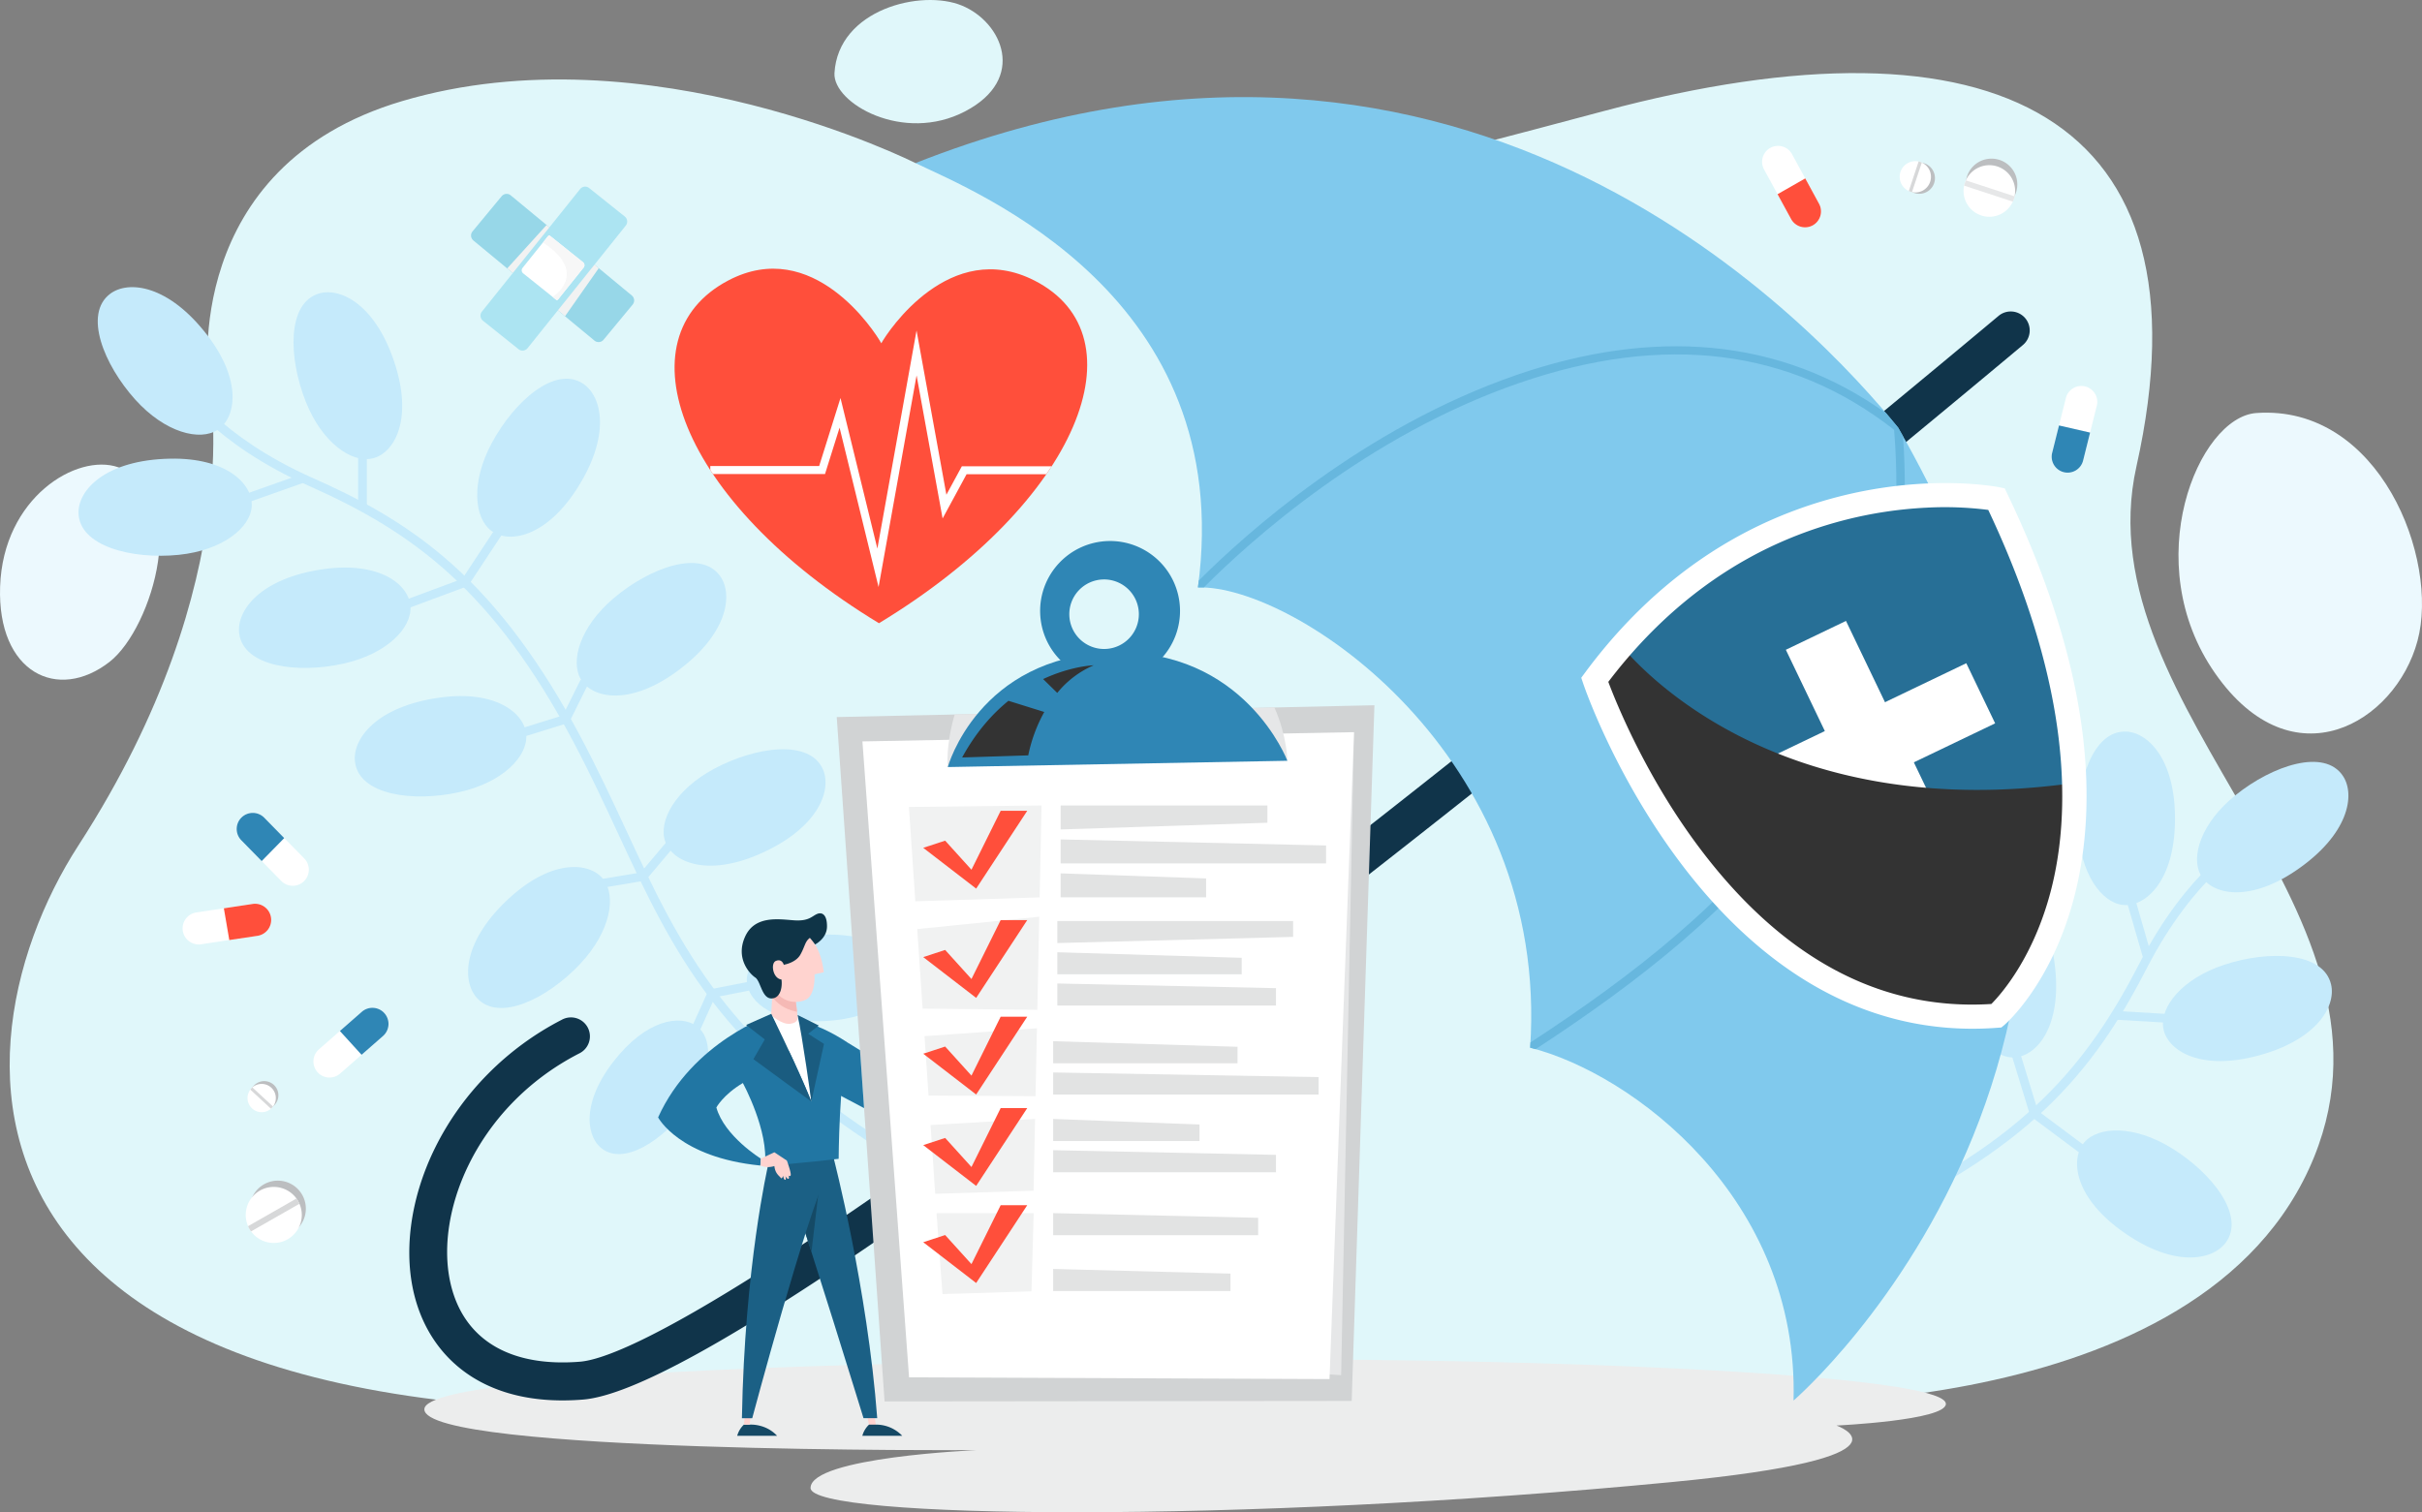 <svg xmlns="http://www.w3.org/2000/svg" viewBox="0 0 2298.23 1435.24"><rect x="0" y="0" width="2298.23" height="1435.24" fill="#808080" stroke="none"/><defs><style>.cls-1{isolation:isolate;}.cls-2{fill:#ecf9fe;}.cls-3{fill:#e0f7fa;}.cls-4{fill:#c5eafb;}.cls-5{fill:#eceded;}.cls-6{fill:#10344a;}.cls-7{fill:#80c9ed;}.cls-8{fill:#67b7de;}.cls-9{fill:#ff4f3b;}.cls-10{fill:#fff;}.cls-11{fill:#d1d3d4;}.cls-12,.cls-34{fill:#e6e7e8;}.cls-12,.cls-28{mix-blend-mode:multiply;}.cls-13{fill:#f1f2f2;}.cls-14{fill:#e2e3e3;}.cls-15{fill:#2f86b5;}.cls-16{fill:#333;mix-blend-mode:screen;}.cls-17{fill:#276f96;}.cls-18{fill:#154965;}.cls-19{fill:#ffd3cf;}.cls-20{fill:#1b6085;}.cls-21{fill:#154a66;}.cls-22{fill:#2176a3;}.cls-23{fill:#1a5c80;}.cls-24{fill:#f5b9b5;}.cls-25{fill:#0f3447;}.cls-26{fill:#d2f0f7;}.cls-27{fill:#97d7e8;}.cls-29{fill:#dcf2f7;}.cls-30{fill:#ace4f2;}.cls-31{fill:#f7f7f7;}.cls-32{fill:#bcbec0;}.cls-33{fill:#d7d8d9;}</style></defs><title>Asset 4</title><g class="cls-1"><g id="Layer_2" data-name="Layer 2"><g id="Layer_1-2" data-name="Layer 1"><path class="cls-2" d="M2140.94,392c-55,3.93-112.5,141.88-39,247.06s171,47.1,192-30.72S2257.94,383.67,2140.94,392Z"/><path class="cls-3" d="M791.83,69.42c-1.61,28.43,65.27,67,124,36.25s35.39-84.51-3.1-100.39S795.25,8.93,791.83,69.42Z"/><path class="cls-2" d="M112.14,443.45C72.94,429.84,2.94,472.22.1,556.78-2.66,638.5,54.76,666.51,104,628.13,145,596.12,182.75,468,112.14,443.45Z"/><path class="cls-3" d="M1633,1331.82s442.73,28.22,557.86-222.18c111.51-242.51-215.82-433.32-163.59-667,74.47-333.21-134.22-436.49-505.9-337.1S1085.22,212,1085.22,212L972.55,158.57l-103.87-3.8s-253.7-128-487-58.85C171.2,158.29,197.87,359.43,197.87,359.43S238.94,548.14,74.49,802.24C-58,1007-80.23,1443.6,921.18,1315.37l294.46,81.06Z"/><path class="cls-4" d="M859,1095.85C689.57,993.45,645.39,898.27,594.22,788.06,581,759.65,567.39,730.27,551,699.45c-37.43-70.51-77.46-124.26-122.36-164.31-45.11-40.24-91.77-63.67-131.46-81.28-89.56-39.73-120.95-89.52-121.26-90l-7.08,4.33c1.3,2.12,32.82,52.39,125,93.28C391.92,505,467.93,560.6,543.7,703.34c16.26,30.62,29.85,59.9,43,88.21,51.74,111.44,96.42,207.69,268,311.4Z"/><path class="cls-4" d="M104.46,278.9c-25.3,19.12-6,67.1,23.84,100.31,28.38,31.53,61.45,39.76,78.35,28.65,17.33-11.4,23.17-46.25-9.47-89.1C160.18,270.19,121.85,265.75,104.46,278.9Z"/><path class="cls-4" d="M74.5,486.66c.51,31.7,50.61,44.46,95.05,39.93,42.2-4.31,68.36-26.15,69.35-46.35,1-20.72-23.66-46-77.51-44.93C100.34,436.53,74.15,464.85,74.5,486.66Z"/><path class="cls-4" d="M302.62,278.58c-30.37,9.1-29,60.79-12.61,102.33,15.6,39.44,43.72,58.69,63.43,54.16,20.22-4.64,37.85-35.27,22.19-86.8C357.89,289.84,323.51,272.32,302.62,278.58Z"/><path class="cls-4" d="M227,601.41c4.26,31.41,55.53,38.15,99.11,28.38,41.39-9.28,64.78-34.07,63.37-54.25-1.44-20.69-29-42.86-82.29-35.41C246.72,548.57,224.06,579.8,227,601.41Z"/><path class="cls-4" d="M553.16,364.07c-26.52-17.38-65.22,16.91-86.42,56.23-20.13,37.33-16.75,71.24-.6,83.41,16.57,12.48,51.35,6.25,80.71-38.91C580.12,413.61,571.4,376,553.16,364.07Z"/><path class="cls-4" d="M336.89,723.38c4.26,31.41,55.53,38.15,99.11,28.38,41.4-9.28,64.78-34.07,63.38-54.24-1.44-20.7-29-42.87-82.3-35.42C356.61,670.54,334,701.77,336.89,723.38Z"/><path class="cls-4" d="M683.39,546.82c-18.36-25.84-66.89-8-101,20.87-32.35,27.43-41.56,60.24-30.95,77.46,10.88,17.66,45.54,24.53,89.33-6.83C690.46,602.78,696,564.6,683.39,546.82Z"/><path class="cls-4" d="M452.42,947c21.15,23.63,67.37.46,98-32.07C579.48,884,585,850.39,572.47,834.47c-12.79-16.33-48-19.26-88,16.81C439.13,892.17,437.88,930.73,452.42,947Z"/><path class="cls-4" d="M781,730.49c-12.45-29.16-63.67-22-103.1-1-37.44,19.93-53.4,50-46.69,69.12,6.88,19.57,39.29,33.64,88.74,12.3C776,786.67,789.52,750.54,781,730.49Z"/><path class="cls-4" d="M569.87,1089.05c21.34,18.59,59.72-7,83.24-39.23,22.34-30.57,23.47-61,10.66-73.69-13.14-13-44.65-11.75-76.09,24.62C552,1042,555.2,1076.27,569.87,1089.05Z"/><path class="cls-4" d="M855.36,923.39c-.46-28.3-45.18-39.69-84.84-35.64-37.66,3.85-61,23.34-61.9,41.37-.91,18.5,21.13,41.06,69.19,40.1C832.3,968.13,855.68,942.85,855.36,923.39Z"/><rect class="cls-4" x="234.98" y="458.82" width="54" height="8.3" transform="translate(-139.36 113.83) rotate(-19.47)"/><rect class="cls-4" x="339.83" y="433.65" width="8.3" height="47.58"/><polygon class="cls-4" points="476.54 506.95 469.61 502.38 438.65 549.33 385.72 568.99 388.61 576.77 444.09 556.17 476.54 506.95"/><polygon class="cls-4" points="558.36 648.79 550.93 645.1 534.09 679.01 496.48 690.69 498.94 698.62 539.94 685.88 558.36 648.79"/><polygon class="cls-4" points="640.11 802.9 633.76 797.55 608.06 828.03 570.65 834.31 572.02 842.5 612.44 835.71 640.11 802.9"/><polygon class="cls-4" points="712.41 939.81 710.81 931.67 672.56 939.17 656.46 974.83 664.02 978.24 678.36 946.49 712.41 939.81"/><path class="cls-4" d="M1777.28,1157.63c72.58-33.25,128.57-70.07,171.18-112.55,42.8-42.68,68.91-87.9,88.81-126.49,44.89-87.09,96.44-115.52,96.95-115.8l-3.91-7.31c-2.2,1.17-54.22,29.7-100.42,119.3-49.16,95.37-109.15,168-256.07,235.31Z"/><path class="cls-4" d="M2223.18,736.38c-17.6-26.37-66.63-9.94-101.52,18-33.13,26.48-43.28,59-33.17,76.53,10.36,18,44.81,25.84,89.49-4.24C2228.63,792.52,2235.3,754.52,2223.18,736.38Z"/><path class="cls-4" d="M2017.53,694.34c-31.67-1.34-47.34,47.93-45.41,92.56,1.84,42.38,22.11,69.77,42.22,71.94,20.63,2.23,47.3-20.94,49.38-74.76C2066.07,723.07,2039.32,695.26,2017.53,694.34Z"/><path class="cls-4" d="M2211.93,934.23c-7.31-30.85-59-32.55-101.41-18.57-40.29,13.27-61.14,40.22-57.78,60.16,3.46,20.46,33,39.84,85.37,27.22C2197.46,988.74,2217,955.45,2211.93,934.23Z"/><path class="cls-4" d="M1894.08,839.88c-31.62,2.42-41.33,53.21-34.12,97.29,6.84,41.86,30.22,66.65,50.45,66.43,20.74-.23,44.48-26.4,40.16-80.09C1945.68,862.65,1915.82,838.21,1894.08,839.88Z"/><path class="cls-4" d="M2112,1179.34c18.9-25.46-13.07-66.09-51.08-89.55-36.1-22.28-70.15-20.89-83.24-5.47-13.43,15.81-9.23,50.9,34.14,82.84C2060.94,1203.37,2099,1196.85,2112,1179.34Z"/><rect class="cls-4" x="2026.09" y="855.89" width="8.3" height="54.01" transform="translate(-165.34 598.67) rotate(-16.13)"/><rect class="cls-4" x="2026.81" y="941.27" width="8.3" height="47.58" transform="translate(947.34 2935.33) rotate(-86.61)"/><polygon class="cls-4" points="1973.8 1094.51 1978.77 1087.86 1933.7 1054.21 1917.16 1000.23 1909.23 1002.65 1926.56 1059.24 1973.8 1094.51"/><path class="cls-5" d="M1291.2,1290.58c-263.34-2.74-888.75,5.41-888.53,47,.22,41.94,524.2,38.71,524.2,38.71s-157.73,6.63-157.73,35.93,406.77,34,817.83-5.67c242-23.35,155.66-53.61,155.66-53.61s103.75-4.83,103.81-20.53C1846.51,1309.22,1584,1293.62,1291.2,1290.58Z"/><path class="cls-6" d="M447.31,1306.4c-25.8-16.5-44.1-41.64-52.94-72.71-12.29-43.21-5.49-95.94,18.65-144.66,25.5-51.49,68.14-94.52,120-121.16a18,18,0,1,1,16.45,32c-99.27,51-139.84,155.91-120.49,223.93,14,49.36,57.09,73.72,121.2,68.58,41.63-3.34,192.93-72.76,738.57-500.15,311.87-244.29,604.73-489.95,607.65-492.4a18,18,0,1,1,23.16,27.59c-2.92,2.45-296.19,248.45-608.53,493.11-183.58,143.8-337.79,259-458.34,342.54C697.61,1270.55,599.61,1324.6,553.1,1328.32c-42.05,3.38-77.56-4-105.56-21.77Z"/><path class="cls-7" d="M1801.17,405.87c-73.33-89.74-405.29-459.13-932.49-251.1C926,182.33,1174,281.05,1136.7,557.53c91.43-2.84,334.1,159.22,315.26,436.8,97.46,24.68,255.18,143.39,249.93,334.91C1701.89,1329.24,2123.21,967.41,1801.17,405.87Z"/><path class="cls-8" d="M1805.77,414c-1.53-2.72-3-5.43-4.6-8.16-3.25-4-7-8.5-11.25-13.48-49.71-35.7-105.38-56.6-165.72-62.19-57.91-5.36-120.24,3.3-185.28,25.74C1293.68,406.07,1182.18,506.33,1137.53,551c-.26,2.16-.53,4.33-.83,6.52,1.81-.06,3.68,0,5.61,0,43.61-43.8,154.56-144.13,299.22-194,137.8-47.55,257.51-32.6,355.79,44.42,23.8,296.64-151.37,454.94-345.06,581.42-.09,1.66-.19,3.31-.3,5,1.71.43,3.44.9,5.18,1.39C1651.23,868.9,1826.73,710.23,1805.77,414Z"/><path class="cls-9" d="M981.59,266.25c-80.12-40.85-139.06,48.17-145.32,59.56-6.27-11.39-64.89-102-145.32-59.56-102.42,54-47.81,209.49,143.1,325.24C1025,475.74,1084.75,318.84,981.59,266.25Z"/><path class="cls-10" d="M997.89,442.54h-85.2l-14.65,27L869.7,313.68l-37.16,207-35-142.92L777.3,442.3H674v3.79c.82,1.26,1.68,2.52,2.53,3.79H782.86l13.81-44,37,151.27,36.07-200.88,24.69,135.8,22.76-42h75.62C994.57,447.58,996.25,445.06,997.89,442.54Z"/><polygon class="cls-11" points="793.97 680.55 839.37 1330.07 1282.62 1329.61 1304.18 669.33 793.97 680.55"/><polygon class="cls-12" points="1256.62 1304.04 1272.6 1305.18 1284.78 694.88 1251.23 721.09 1256.62 1304.04"/><polygon class="cls-10" points="818.35 703.66 1284.78 694.88 1261.57 1308.86 862.61 1307.22 818.35 703.66"/><polygon class="cls-13" points="887.43 1133.02 980.75 1130.09 982.16 1061.98 882.99 1067.75 887.43 1133.02"/><polygon class="cls-13" points="877.26 983.4 881.09 1039.76 982.61 1040.37 983.95 975.93 877.26 983.4"/><polygon class="cls-13" points="986.52 851.71 988.33 764.47 862.47 765.86 868.55 855.41 986.52 851.71"/><polygon class="cls-13" points="870.35 881.78 875.48 957.27 984.31 958.4 986.14 870.05 870.35 881.78"/><polygon class="cls-13" points="888.67 1151.37 894.3 1228.2 978.76 1225.58 980.85 1151.45 888.67 1151.37"/><path class="cls-12" d="M1221.59,722s-.21-23.46-12.33-50.6l-23.07.73-34,10.93L1212,708.14Z"/><polygon class="cls-9" points="876.06 804.66 896.85 797.85 921.82 825.44 949.53 769.53 974.74 769.53 926.28 843.36 876.06 804.66"/><polygon class="cls-9" points="876.06 908.38 896.85 901.57 921.82 929.17 949.53 873.26 974.74 873.26 926.28 947.09 876.06 908.38"/><polygon class="cls-9" points="876.06 1000.07 896.85 993.26 921.82 1020.86 949.53 964.95 974.74 964.95 926.28 1038.78 876.06 1000.07"/><polygon class="cls-9" points="876.06 1086.81 896.85 1080 921.82 1107.6 949.53 1051.69 974.74 1051.69 926.28 1125.52 876.06 1086.81"/><polygon class="cls-9" points="876.06 1178.97 896.85 1172.16 921.82 1199.76 949.53 1143.85 974.74 1143.85 926.28 1217.68 876.06 1178.97"/><polygon class="cls-14" points="1006.44 764.47 1006.44 787.21 1202.64 780.85 1202.64 764.47 1006.44 764.47"/><polygon class="cls-14" points="1006.44 796.68 1006.44 819.43 1258.31 819.43 1258.31 802.43 1006.44 796.68"/><polygon class="cls-14" points="1006.44 828.9 1006.44 851.64 1144.47 851.64 1144.47 833.71 1006.44 828.9"/><polygon class="cls-14" points="1003.31 874.1 1003.31 895.04 1227.03 889.18 1227.03 874.1 1003.31 874.1"/><polygon class="cls-14" points="1003.31 903.76 1003.31 924.69 1178.24 924.69 1178.24 909.05 1003.31 903.76"/><polygon class="cls-14" points="1003.31 933.41 1003.31 954.35 1210.77 954.35 1210.77 937.84 1003.31 933.41"/><polygon class="cls-14" points="999.35 988.19 999.35 1009.12 1174.29 1009.12 1174.29 993.48 999.35 988.19"/><polygon class="cls-14" points="999.35 1017.85 999.35 1038.78 1251.23 1038.78 1251.23 1022.27 999.35 1017.85"/><polygon class="cls-14" points="999.35 1061.98 999.35 1082.91 1138.21 1082.91 1138.21 1067.27 999.35 1061.98"/><polygon class="cls-14" points="999.35 1091.63 999.35 1112.57 1210.77 1112.57 1210.77 1096.06 999.35 1091.63"/><polygon class="cls-14" points="999.35 1204.34 999.35 1225.28 1167.61 1225.28 1167.61 1208.77 999.35 1204.34"/><polygon class="cls-14" points="999.35 1151.37 999.35 1172.3 1193.88 1172.3 1193.88 1155.8 999.35 1151.37"/><path class="cls-12" d="M905.89,678.09C897,708.7,899.35,728,899.35,728l18.26-20.83,27.11-19V677.24Z"/><path class="cls-15" d="M1051.27,513.5a66.37,66.37,0,1,0,68.42,64.25A66.36,66.36,0,0,0,1051.27,513.5Zm-2.56,102.42a33,33,0,1,1,31.94-34A33,33,0,0,1,1048.71,615.92Z"/><path class="cls-15" d="M899.35,728s28.77-104.75,155.24-108.72,167,102.76,167,102.76Z"/><path class="cls-16" d="M989.82,644.49l13.41,13.14a90.83,90.83,0,0,1,34.53-26.2S1016.63,632,989.82,644.49Z"/><path class="cls-16" d="M956.91,665.12c-15.53,12.62-31,30-43.94,53.79l62.74-2a143.19,143.19,0,0,1,15.2-41.18Z"/><path class="cls-17" d="M1513.21,645.27S1628.12,984.5,1894.5,964c0,0,166.5-143.15-.12-490.43C1894.38,473.58,1672.69,429.89,1513.21,645.27Z"/><rect class="cls-10" x="1742.18" y="591.44" width="63.3" height="234.48" transform="translate(-132.01 837.04) rotate(-25.63)"/><rect class="cls-10" x="1742.18" y="591.44" width="63.3" height="234.48" transform="translate(1645.46 -1197.15) rotate(64.37)"/><path class="cls-16" d="M1894.5,964s78.06-67.12,73.79-220.93c-270.8,38-403-98.33-429.45-129.67q-13,14.9-25.63,31.86s42,124.08,134.19,217.62c49.22,49.56,117.32,81.49,198.84,100.91A292.8,292.8,0,0,0,1894.5,964Z"/><path class="cls-10" d="M1899.12,975.15l-3.74.29c-63.18,4.85-123.31-9.53-178.73-42.76-43.94-26.35-84.93-64.53-121.84-113.46-62.41-82.77-91.25-166.74-92.45-170.28l-1.92-5.68,3.56-4.81c46-62.18,101.66-109.19,165.29-139.72a413.53,413.53,0,0,1,158.18-39.82c41.38-1.92,68,3.21,69.12,3.43l5.64,1.11,2.48,5.17c38.54,80.33,62.55,156.59,71.35,226.67,7.11,56.54,4.4,109.24-8,156.65-21.46,81.71-64.23,119.2-66,120.76Zm-373-328c7.52,20.06,36,90.76,87.37,158.71,78.72,104.17,171.6,153.6,276.11,147,9.12-9.19,40.22-44.19,56.71-108.48,17.82-69.47,21.75-188.15-59.66-360.43a326.27,326.27,0,0,0-58.88-2.12,390.64,390.64,0,0,0-148.55,37.55C1620.64,547.49,1569.16,590.47,1526.1,647.18Z"/><path class="cls-18" d="M699.54,1362.67a22.85,22.85,0,0,1,6.34-10.56h5.37s15-1.34,26.11,10.56Z"/><polygon class="cls-19" points="819.14 1336.75 821.83 1339.06 825.1 1354.8 831.43 1354.8 828.55 1335.22 822.02 1335.22 819.14 1336.75"/><path class="cls-20" d="M793.15,1094.44l-2.23,4.17s32.26,124.11,41.47,247.36h-13s-55-178.25-65.37-205.9S773.65,1113,773.65,1113l-4.36-23.33Z"/><path class="cls-21" d="M770,1188.06l7.78-65.83-17.55,35.71C763,1166.28,766.31,1176.58,770,1188.06Z"/><polygon class="cls-19" points="707.13 1340.5 705.88 1352.11 711.25 1352.11 713.17 1339.06 707.13 1340.5"/><path class="cls-20" d="M737.07,1097l-8.34,9.43S706.55,1202,704,1346h9.79s51.42-192.51,71.41-232.68L771.63,1097Z"/><path class="cls-22" d="M756.94,965.14s-10.72-2-12.56-2.16-12.63.28-12.63.28-74.63,25.06-107.27,97.24c0,0,19.79,38,97,45.69l.48-6.58s-34.65-21.33-42.2-48.52c0,0,6.46-12.09,25.15-23.23,3-1.77,14-13.24,14-13.24l13.63-24-3.69-16.12Z"/><path class="cls-22" d="M695.9,1016l9,11.9s25,45.69,20.78,78.81c0,0,42.19-3.46,70.12-6.91,0,0,.29-73.43,8.93-110,0,0-18.2-12.65-36.89-18.42L763,989.76l-22.75,12.38-20.73-4.9-15.7,11.81Z"/><path class="cls-10" d="M735.78,960l-4,3.31s24.19,46.94,38.15,82.22c0,0-4.39-58-13-80.34l-14.88-6.34h-3.83Z"/><path class="cls-23" d="M756.72,963.26,777,973.34l-10.12,7.78,15,9.65-12,54.71S761.22,981.87,756.72,963.26Z"/><path class="cls-19" d="M722,1099.61l12.78-6,11.88,7.88s4.84,13.13,3.44,14.32-2.12-.59-2.12-.59,1.31,2.62.35,3.46-3.1-2.39-3.1-2.39,1.08,3.34-.24,3.46-1.85-3.82-1.85-3.82-1.25,3.58-2.33,1.91-5.25-3.82-6-11.16a19.17,19.17,0,0,1-13.26-.48Z"/><path class="cls-19" d="M754.5,945l2.44,20.16s1.3,5.32-6.91,6.48-18.28-8.36-18.28-8.36L733.44,934l15.3-1.3v2.45Z"/><path class="cls-24" d="M732.74,946.12c3.86,5.25,11.12,11.9,23.62,14.18l-1.76-14.44c-4.18-2.13-7.45-3.62-7.45-3.62L733.38,935Z"/><path class="cls-19" d="M764.14,887s13.82,5.76,17.57,35.71l-8.78,2s1.29,20.44-9.08,24.47-25.34,2.31-35.13-19.29,7.2-36.28,8.35-36.57S757.81,887,757.81,887Z"/><path class="cls-25" d="M773.43,896.37s11.16-5.53,11.3-16.9-4.61-14.11-9.5-12-7.64,6.91-21.53,6S716.34,868.24,707,889s4.47,35.28,9.65,38.73,6.19,19.58,15.12,19.87,11.66-11.66,9.07-21.88l3.45-7.49-.57-2.59s11.23-1.73,15.69-9.51,4.33-12.52,9.08-16A74.64,74.64,0,0,1,773.43,896.37Z"/><path class="cls-19" d="M743.7,915.61a6.17,6.17,0,0,0-.26-.71c-.64-1.52-2.61-4.81-7.23-2.89-5.9,2.44-2.16,21,9.07,17.13s1.44-10.22,1.44-10.22Z"/><path class="cls-23" d="M731.87,962.2,708,972.77,725.7,986.5l-10.8,18.72,55,40.26C760.7,1022.55,747,993.38,731.87,962.2Z"/><path class="cls-18" d="M818.27,1362.67a22.77,22.77,0,0,1,6.33-10.56H830a34.3,34.3,0,0,1,26.1,10.56Z"/><polygon class="cls-22" points="793.2 1010.92 804.75 989.76 816.07 996.75 819.91 1051.69 787.57 1034.56 790.38 1019.41 793.2 1010.92"/><path class="cls-26" d="M572.7,322.41l27.59-33.34a6.11,6.11,0,0,0-.81-8.62l-114.83-95a6.14,6.14,0,0,0-8.63.82l-27.59,33.34a6.12,6.12,0,0,0,.81,8.62l114.84,95A6.11,6.11,0,0,0,572.7,322.41Z"/><path class="cls-27" d="M572.7,322.41l27.59-33.34a6.11,6.11,0,0,0-.81-8.62l-114.83-95a6.14,6.14,0,0,0-8.63.82l-27.59,33.34a6.12,6.12,0,0,0,.81,8.62l114.84,95A6.11,6.11,0,0,0,572.7,322.41Z"/><g class="cls-28"><path class="cls-13" d="M505.27,232.21h39.86a3.65,3.65,0,0,1,3.65,3.65v38.31a3.65,3.65,0,0,1-3.65,3.65H505.27a3.65,3.65,0,0,1-3.65-3.65V235.86a3.64,3.64,0,0,1,3.64-3.64Z" transform="translate(-6.11 497.04) rotate(-50.39)"/></g><path class="cls-29" d="M520.34,225.12a3.65,3.65,0,0,1,5.13-.49L555,249.06a3.53,3.53,0,0,1,1,1.3,3.69,3.69,0,0,1-.57,1L530,282.07a3.65,3.65,0,0,1-5.13.49l-29.52-24.43a3.76,3.76,0,0,1-1-1.3,3.85,3.85,0,0,1,.57-1Z"/><g class="cls-28"><path class="cls-13" d="M494.92,255.83a3.85,3.85,0,0,0-.57,1,3.76,3.76,0,0,0,1,1.3l29.52,24.43a3.65,3.65,0,0,0,5.13-.49l25.42-30.71a3.69,3.69,0,0,0,.57-1,3.53,3.53,0,0,0-1-1.3l-5.71-4.72c-30.16,44.41-51.78,8.38-51.78,8.38Z"/></g><g class="cls-28"><polygon class="cls-13" points="536.16 300.12 568.15 254.52 553.68 242.54 553.68 242.54 521.62 279.89 519.1 286 536.16 300.12"/></g><g class="cls-28"><polygon class="cls-13" points="518.65 213.55 481.31 254.73 494.37 265.54 498.71 263.13 533.06 225.48 518.65 213.55"/></g><path class="cls-30" d="M592.85,205.48l-33.78-27a6.12,6.12,0,0,0-8.61.95L457.29,295.73a6.12,6.12,0,0,0,.95,8.61L492,331.39a6.12,6.12,0,0,0,8.61-.95L593.8,214.09A6.12,6.12,0,0,0,592.85,205.48Z"/><path class="cls-10" d="M496.41,259.4a3.64,3.64,0,0,1-.56-5.12l23.95-29.91a3.63,3.63,0,0,1,1.28-1,3.47,3.47,0,0,1,1,.56l31.12,24.91a3.65,3.65,0,0,1,.56,5.13l-23.95,29.9a3.52,3.52,0,0,1-1.28,1,3.43,3.43,0,0,1-1-.55Z"/><g class="cls-28"><path class="cls-31" d="M527.53,284.32a3.43,3.43,0,0,0,1,.55,3.52,3.52,0,0,0,1.28-1L553.77,254a3.65,3.65,0,0,0-.56-5.13l-31.12-24.91a3.47,3.47,0,0,0-1-.56,3.63,3.63,0,0,0-1.28,1l-4.63,5.78c44.88,29.44,9.21,51.65,9.21,51.65Z"/></g><path class="cls-32" d="M1818.67,183.7a14.84,14.84,0,1,0-12.05-17.18A14.84,14.84,0,0,0,1818.67,183.7Z"/><path class="cls-10" d="M1831.53,172.51a14.84,14.84,0,1,0-18.76,9.38A14.83,14.83,0,0,0,1831.53,172.51Z"/><path class="cls-33" d="M1811.28,181.3a14.45,14.45,0,0,0,3,1l4.66-14,4.67-14c-.48-.22-1-.41-1.49-.59s-1-.3-1.54-.42l-4.67,14Z"/><path class="cls-32" d="M261.83,1047.05a13.42,13.42,0,1,0-18.65,3.53A13.42,13.42,0,0,0,261.83,1047.05Z"/><path class="cls-10" d="M257.4,1032.28a13.42,13.42,0,1,0,.74,19A13.41,13.41,0,0,0,257.4,1032.28Z"/><path class="cls-33" d="M257.1,1052.25a12.35,12.35,0,0,0,1-1,12,12,0,0,0,.92-1.11l-9.79-9.06-9.79-9.06a14,14,0,0,0-1,1,13.65,13.65,0,0,0-.92,1.12l9.79,9.06Z"/><path class="cls-32" d="M1913.86,179.16a24.47,24.47,0,1,0-28.23,20A24.46,24.46,0,0,0,1913.86,179.16Z"/><path class="cls-10" d="M1895.31,158a24.47,24.47,0,1,0,15.62,30.88A24.47,24.47,0,0,0,1895.31,158Z"/><path class="cls-34" d="M1910,191.36a22.64,22.64,0,0,0,1-2.45,24,24,0,0,0,.68-2.55l-23.11-7.58-23.1-7.58a22,22,0,0,0-1,2.46,25.83,25.83,0,0,0-.69,2.54l23.11,7.58Z"/><path class="cls-32" d="M287.9,1158a26.59,26.59,0,1,0-35.13,13.39A26.59,26.59,0,0,0,287.9,1158Z"/><path class="cls-10" d="M246.58,1130a26.59,26.59,0,1,0,36.28,9.88A26.58,26.58,0,0,0,246.58,1130Z"/><path class="cls-33" d="M284.15,1142.48a26.82,26.82,0,0,0-1.29-2.57,24.7,24.7,0,0,0-1.56-2.4l-22.94,13.12-23,13.12a27.88,27.88,0,0,0,1.29,2.56,26.13,26.13,0,0,0,1.56,2.41l22.94-13.12Z"/><path class="cls-10" d="M239.75,857.93,186.26,866a15.29,15.29,0,0,0-12.81,17.39h0a15.29,15.29,0,0,0,17.39,12.81l53.48-8.1a15.28,15.28,0,0,0,12.82-17.39h0A15.29,15.29,0,0,0,239.75,857.93Z"/><path class="cls-9" d="M257.14,870.74h0a15.29,15.29,0,0,0-17.39-12.81l-27.32,4.14,5.15,30.11,26.74-4A15.28,15.28,0,0,0,257.14,870.74Z"/><path class="cls-10" d="M229,797.47l37.87,38.63a15.28,15.28,0,0,0,21.6.22h0a15.28,15.28,0,0,0,.21-21.6l-37.87-38.63a15.28,15.28,0,0,0-21.6-.21h0A15.27,15.27,0,0,0,229,797.47Z"/><path class="cls-15" d="M229.17,775.88h0a15.27,15.27,0,0,0-.21,21.59l19.35,19.74,21.39-21.8-18.93-19.32A15.28,15.28,0,0,0,229.17,775.88Z"/><path class="cls-10" d="M343.32,960.29l-40.7,35.64a15.27,15.27,0,0,0-1.42,21.55h0a15.26,15.26,0,0,0,21.54,1.42l40.7-35.64a15.27,15.27,0,0,0,1.42-21.55h0A15.26,15.26,0,0,0,343.32,960.29Z"/><path class="cls-15" d="M364.86,961.71h0a15.26,15.26,0,0,0-21.54-1.42L322.53,978.5l20.56,22.58,20.35-17.82A15.27,15.27,0,0,0,364.86,961.71Z"/><path class="cls-10" d="M1726.12,193.37l-25.68-47.06a15.13,15.13,0,0,0-20.53-6h0a15.13,15.13,0,0,0-6,20.53l25.68,47.06a15.13,15.13,0,0,0,20.53,6h0A15.13,15.13,0,0,0,1726.12,193.37Z"/><path class="cls-9" d="M1720.08,213.9h0a15.13,15.13,0,0,0,6-20.53L1713,169.32l-26.29,15,12.84,23.53A15.13,15.13,0,0,0,1720.08,213.9Z"/><path class="cls-10" d="M1976.65,437.11l13-52a15.14,15.14,0,0,0-11-18.35h0a15.14,15.14,0,0,0-18.35,11l-13,52a15.13,15.13,0,0,0,11,18.35h0A15.14,15.14,0,0,0,1976.65,437.11Z"/><path class="cls-15" d="M1958.3,448.13h0a15.14,15.14,0,0,0,18.35-11l6.63-26.57-29.5-6.77-6.49,26A15.13,15.13,0,0,0,1958.3,448.13Z"/></g></g></g></svg>